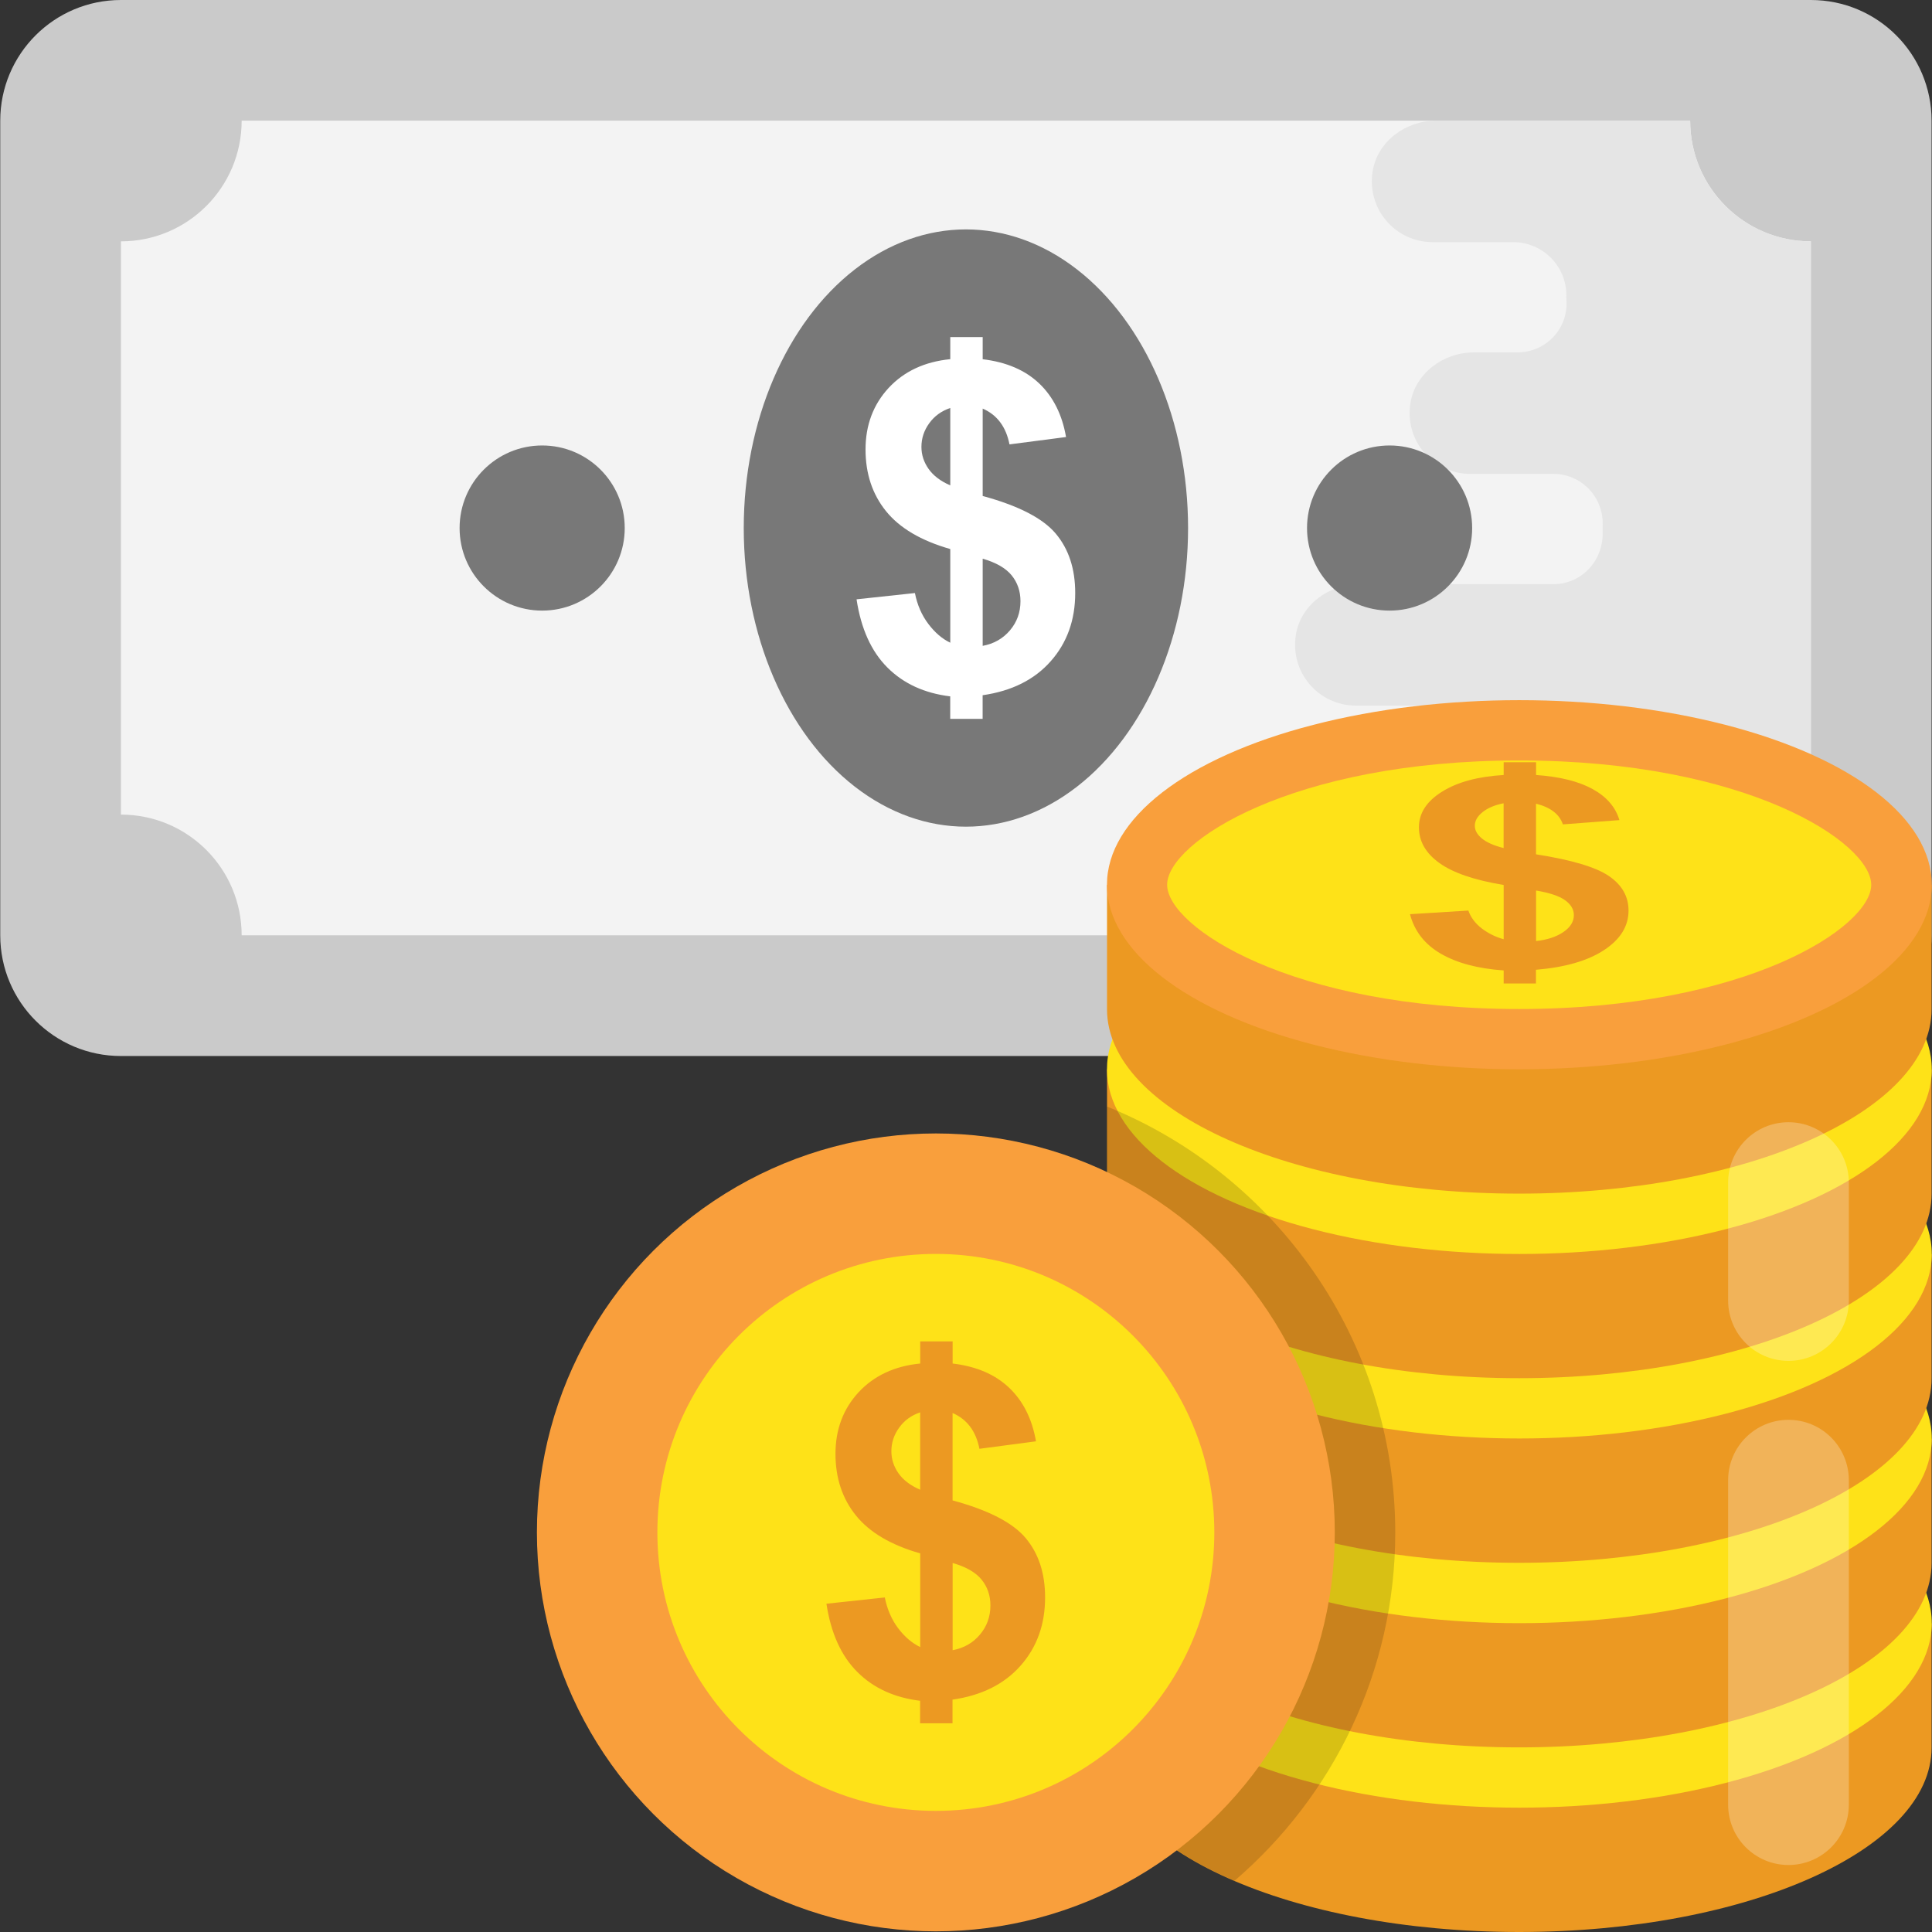 <?xml version="1.0" encoding="iso-8859-1"?>
<!-- Generator: Adobe Illustrator 19.0.0, SVG Export Plug-In . SVG Version: 6.00 Build 0)  -->
<svg version="1.1" id="Capa_1" xmlns="http://www.w3.org/2000/svg" xmlns:xlink="http://www.w3.org/1999/xlink" x="0px" y="0px"
	 viewBox="0 0 512.176 512.176" style="enable-background:new 0 0 512.176 512.176;" xml:space="preserve">
<rect x="0" y="0" width="512.176" height="512.176" fill="#333333" stroke="none"/>
<path style="fill:#CACACA;" d="M480.064,279.952h-448c-17.68,0-32-14.32-32-32V32c0-17.68,14.32-32,32-32h448
	c17.68,0,32,14.32,32,32v215.968C512.064,265.632,497.744,279.952,480.064,279.952z"/>
<path style="fill:#F3F3F3;" d="M448.064,31.984h-384c0,17.68-14.32,32-32,32v151.968c17.68,0,32,14.32,32,32h384
	c0-17.68,14.336-32,32-32V63.984C462.4,63.984,448.064,49.664,448.064,31.984z"/>
<path style="fill:#E5E5E5;" d="M448.064,31.984h-67.376c-8.048,0-15.536,5.504-16.8,13.456c-1.6,10.064,6.128,18.752,15.888,18.752
	h21.36c7.856,0,14.208,6.416,14.112,14.272V78.8c0,0.304,0.016,0.608,0.032,0.928c0.416,7.52-5.536,13.696-13.072,13.696h-11.504
	c-8.048,0-15.536,5.504-16.8,13.456c-1.6,10.064,6.128,18.752,15.888,18.752h22.016c7.536,0,13.44,6.32,13.056,13.856
	c-0.016,0.256-0.016,0.512-0.016,0.768c0,0.208,0,0.416,0.016,0.624c0.304,7.584-5.472,13.984-13.056,13.984h-51.472
	c-8.048,0-15.536,5.504-16.8,13.44c-1.6,10.064,6.128,18.752,15.888,18.752h19.056c7.664,0,13.904,6.272,13.872,13.936v0.176
	c0,0.304,0.016,0.624,0.032,0.928c0.416,7.52-5.536,13.696-13.072,13.696h-7.232c-8.048,0-15.536,5.504-16.8,13.44
	c-1.6,10.064,6.128,18.752,15.888,18.752h76.896c0-17.68,14.336-32,32-32v-152C462.4,63.984,448.064,49.664,448.064,31.984z"/>
<ellipse style="fill:#787878;" cx="256.064" cy="139.984" rx="58.896" ry="79.168"/>
<path style="fill:#FFFFFF;" d="M251.92,170.384v-24.832c-7.744-2.208-13.424-5.568-17.04-10.048
	c-3.616-4.48-5.424-9.936-5.424-16.336c0-6.48,2.048-11.92,6.128-16.336c4.096-4.4,9.536-6.944,16.336-7.616V89.36h8.592v5.872
	c6.288,0.752,11.28,2.896,14.992,6.432c3.712,3.536,6.08,8.272,7.104,14.192l-14.992,1.952c-0.912-4.656-3.28-7.824-7.104-9.488
	v23.168c9.488,2.576,15.952,5.904,19.376,9.984c3.44,4.096,5.152,9.328,5.152,15.744c0,7.152-2.16,13.184-6.496,18.08
	c-4.32,4.896-10.336,7.904-18.048,9.008v6.272h-8.592v-5.968c-6.832-0.832-12.384-3.376-16.656-7.648
	c-4.272-4.272-6.992-10.288-8.176-18.08l15.472-1.664c0.624,3.168,1.824,5.888,3.552,8.176
	C247.84,167.696,249.776,169.36,251.92,170.384z M251.92,108.16c-2.336,0.784-4.192,2.128-5.568,4.032
	c-1.376,1.888-2.08,3.984-2.08,6.288c0,2.096,0.64,4.048,1.904,5.84c1.264,1.792,3.184,3.248,5.744,4.352L251.92,108.16
	L251.92,108.16z M260.512,171.216c2.96-0.544,5.376-1.92,7.232-4.112s2.784-4.768,2.784-7.728c0-2.64-0.784-4.928-2.336-6.848
	c-1.568-1.92-4.128-3.392-7.68-4.416V171.216z"/>
<g>
	<circle style="fill:#787878;" cx="143.728" cy="139.984" r="21.888"/>
	<circle style="fill:#787878;" cx="368.384" cy="139.984" r="21.888"/>
</g>
<path style="fill:#EC9922;" d="M483.6,430.352c-19.888-9.888-48.752-16.08-80.896-16.08c-32.016,0-60.864,6.192-80.768,16.08
	h-28.464v32.944c0,27.008,48.88,48.88,109.232,48.88c60.48,0,109.36-21.872,109.36-48.88v-32.944H483.6z"/>
<ellipse style="fill:#FEE218;" cx="402.784" cy="430.288" rx="109.328" ry="48.928"/>
<path style="fill:#EC9922;" d="M483.6,381.408c-19.888-9.888-48.752-16.08-80.896-16.08c-32.016,0-60.864,6.192-80.768,16.08
	h-28.464v32.944c0,27.008,48.88,48.88,109.232,48.88c60.48,0,109.36-21.872,109.36-48.88v-32.944H483.6z"/>
<ellipse style="fill:#FEE218;" cx="402.784" cy="381.36" rx="109.328" ry="48.944"/>
<path style="fill:#EC9922;" d="M483.6,332.48c-19.888-9.888-48.752-16.08-80.896-16.08c-32.016,0-60.864,6.192-80.768,16.08h-28.464
	v32.944c0,27.008,48.88,48.88,109.232,48.88c60.48,0,109.36-21.872,109.36-48.88V332.48H483.6z"/>
<ellipse style="fill:#FEE218;" cx="402.784" cy="332.416" rx="109.328" ry="48.928"/>
<path style="fill:#EC9922;" d="M483.6,283.536c-19.888-9.888-48.752-16.08-80.896-16.08c-32.016,0-60.864,6.192-80.768,16.08
	h-28.464v32.944c0,27.008,48.88,48.88,109.232,48.88c60.48,0,109.36-21.872,109.36-48.88v-32.944H483.6z"/>
<ellipse style="fill:#FEE218;" cx="402.784" cy="283.488" rx="109.328" ry="48.944"/>
<path style="fill:#EC9922;" d="M483.6,234.608c-19.888-9.888-48.752-16.08-80.896-16.08c-32.016,0-60.864,6.192-80.768,16.08
	h-28.464v32.944c0,27.008,48.88,48.88,109.232,48.88c60.48,0,109.36-21.872,109.36-48.88v-32.944L483.6,234.608L483.6,234.608z"/>
<ellipse style="fill:#F99F3C;" cx="402.784" cy="234.544" rx="109.328" ry="48.928"/>
<path style="fill:#FEE218;" d="M402.736,267.488c-60.384,0-93.328-21.76-93.328-32.944c0-11.168,32.944-32.944,93.328-32.944
	s93.328,21.776,93.328,32.96C496.064,245.728,463.12,267.488,402.736,267.488z"/>
<path style="fill:#EC9922;" d="M398.624,248.992v-14.384c-7.744-1.28-13.424-3.216-17.04-5.824
	c-3.616-2.592-5.424-5.744-5.424-9.456c0-3.76,2.048-6.912,6.128-9.456c4.096-2.56,9.536-4.016,16.336-4.416v-3.392h8.592v3.392
	c6.288,0.432,11.28,1.68,14.992,3.728s6.08,4.784,7.104,8.224l-14.992,1.136c-0.912-2.704-3.28-4.528-7.12-5.488v13.424
	c9.488,1.488,15.952,3.424,19.376,5.792c3.44,2.368,5.152,5.408,5.152,9.12c0,4.144-2.16,7.632-6.496,10.48
	c-4.336,2.848-10.352,4.576-18.048,5.216v3.632h-8.56v-3.456c-6.832-0.48-12.384-1.952-16.656-4.432
	c-4.272-2.48-6.992-5.968-8.176-10.48l15.472-0.96c0.64,1.824,1.824,3.408,3.552,4.736C394.544,247.44,396.48,248.4,398.624,248.992
	z M398.624,212.944c-2.336,0.464-4.192,1.232-5.568,2.336c-1.392,1.104-2.08,2.304-2.08,3.632c0,1.216,0.624,2.336,1.888,3.376
	c1.264,1.04,3.184,1.888,5.744,2.528v-11.872H398.624z M407.216,249.472c2.96-0.32,5.376-1.12,7.232-2.384s2.784-2.768,2.784-4.48
	c0-1.536-0.784-2.848-2.336-3.968c-1.568-1.104-4.112-1.968-7.68-2.56V249.472z"/>
<g style="opacity:0.15;">
	<path style="fill:#010101;" d="M293.472,293.344v23.136c0,2.688,0.608,5.312,1.552,7.888c-0.976,2.624-1.6,5.312-1.6,8.064
		c0,0.192,0.048,0.368,0.064,0.544v32.448c0,2.688,0.608,5.312,1.552,7.888c-0.976,2.624-1.6,5.312-1.6,8.064
		c0,0.176,0.048,0.352,0.064,0.544v32.448c0,2.688,0.608,5.312,1.552,7.872c-0.976,2.624-1.6,5.312-1.6,8.064
		c0,0.192,0.048,0.368,0.064,0.544v32.448c0,13.888,12.992,26.4,33.76,35.296c26.032-22.352,42.608-55.408,42.608-92.336
		C369.84,355.152,338.176,311.376,293.472,293.344z"/>
</g>
<circle style="fill:#F99F3C;" cx="248.096" cy="406.24" r="105.76"/>
<circle style="fill:#FEE218;" cx="248.096" cy="406.24" r="73.824"/>
<path style="fill:#EC9922;" d="M243.952,436.64v-24.832c-7.744-2.208-13.424-5.568-17.04-10.048
	c-3.616-4.48-5.424-9.936-5.424-16.336c0-6.48,2.048-11.92,6.128-16.336c4.096-4.4,9.536-6.944,16.336-7.616V355.6h8.592v5.872
	c6.288,0.752,11.28,2.896,14.992,6.432c3.712,3.536,6.08,8.272,7.104,14.192l-14.992,1.984c-0.912-4.656-3.28-7.824-7.12-9.488
	v23.168c9.488,2.56,15.952,5.904,19.376,9.984c3.44,4.096,5.152,9.328,5.152,15.744c0,7.152-2.16,13.184-6.496,18.08
	c-4.32,4.896-10.336,7.904-18.048,9.008v6.272h-8.592v-5.968c-6.832-0.832-12.384-3.376-16.656-7.648s-6.992-10.288-8.176-18.08
	l15.472-1.664c0.64,3.168,1.824,5.888,3.552,8.176C239.872,433.968,241.808,435.616,243.952,436.64z M243.952,374.416
	c-2.336,0.784-4.192,2.128-5.568,4.032c-1.376,1.888-2.08,3.984-2.08,6.288c0,2.096,0.64,4.048,1.888,5.84
	c1.264,1.792,3.184,3.248,5.744,4.352v-20.512H243.952z M252.544,437.472c2.96-0.56,5.376-1.92,7.232-4.128
	c1.856-2.192,2.784-4.768,2.784-7.728c0-2.656-0.784-4.928-2.336-6.848c-1.552-1.92-4.112-3.392-7.68-4.416L252.544,437.472
	L252.544,437.472z"/>
<g style="opacity:0.25;">
	<path style="fill:#FFFFFF;" d="M474.128,376.4c-8.832,0-16,7.152-16,16v86.016c0,8.848,7.168,16,16,16s16-7.152,16-16V392.4
		C490.128,383.552,482.96,376.4,474.128,376.4z"/>
	<path style="fill:#FFFFFF;" d="M474.128,297.504c-8.832,0-16,7.152-16,16v31.264c0,8.848,7.168,16,16,16s16-7.152,16-16v-31.264
		C490.128,304.672,482.96,297.504,474.128,297.504z"/>
</g>
<g>
</g>
<g>
</g>
<g>
</g>
<g>
</g>
<g>
</g>
<g>
</g>
<g>
</g>
<g>
</g>
<g>
</g>
<g>
</g>
<g>
</g>
<g>
</g>
<g>
</g>
<g>
</g>
<g>
</g>
</svg>
